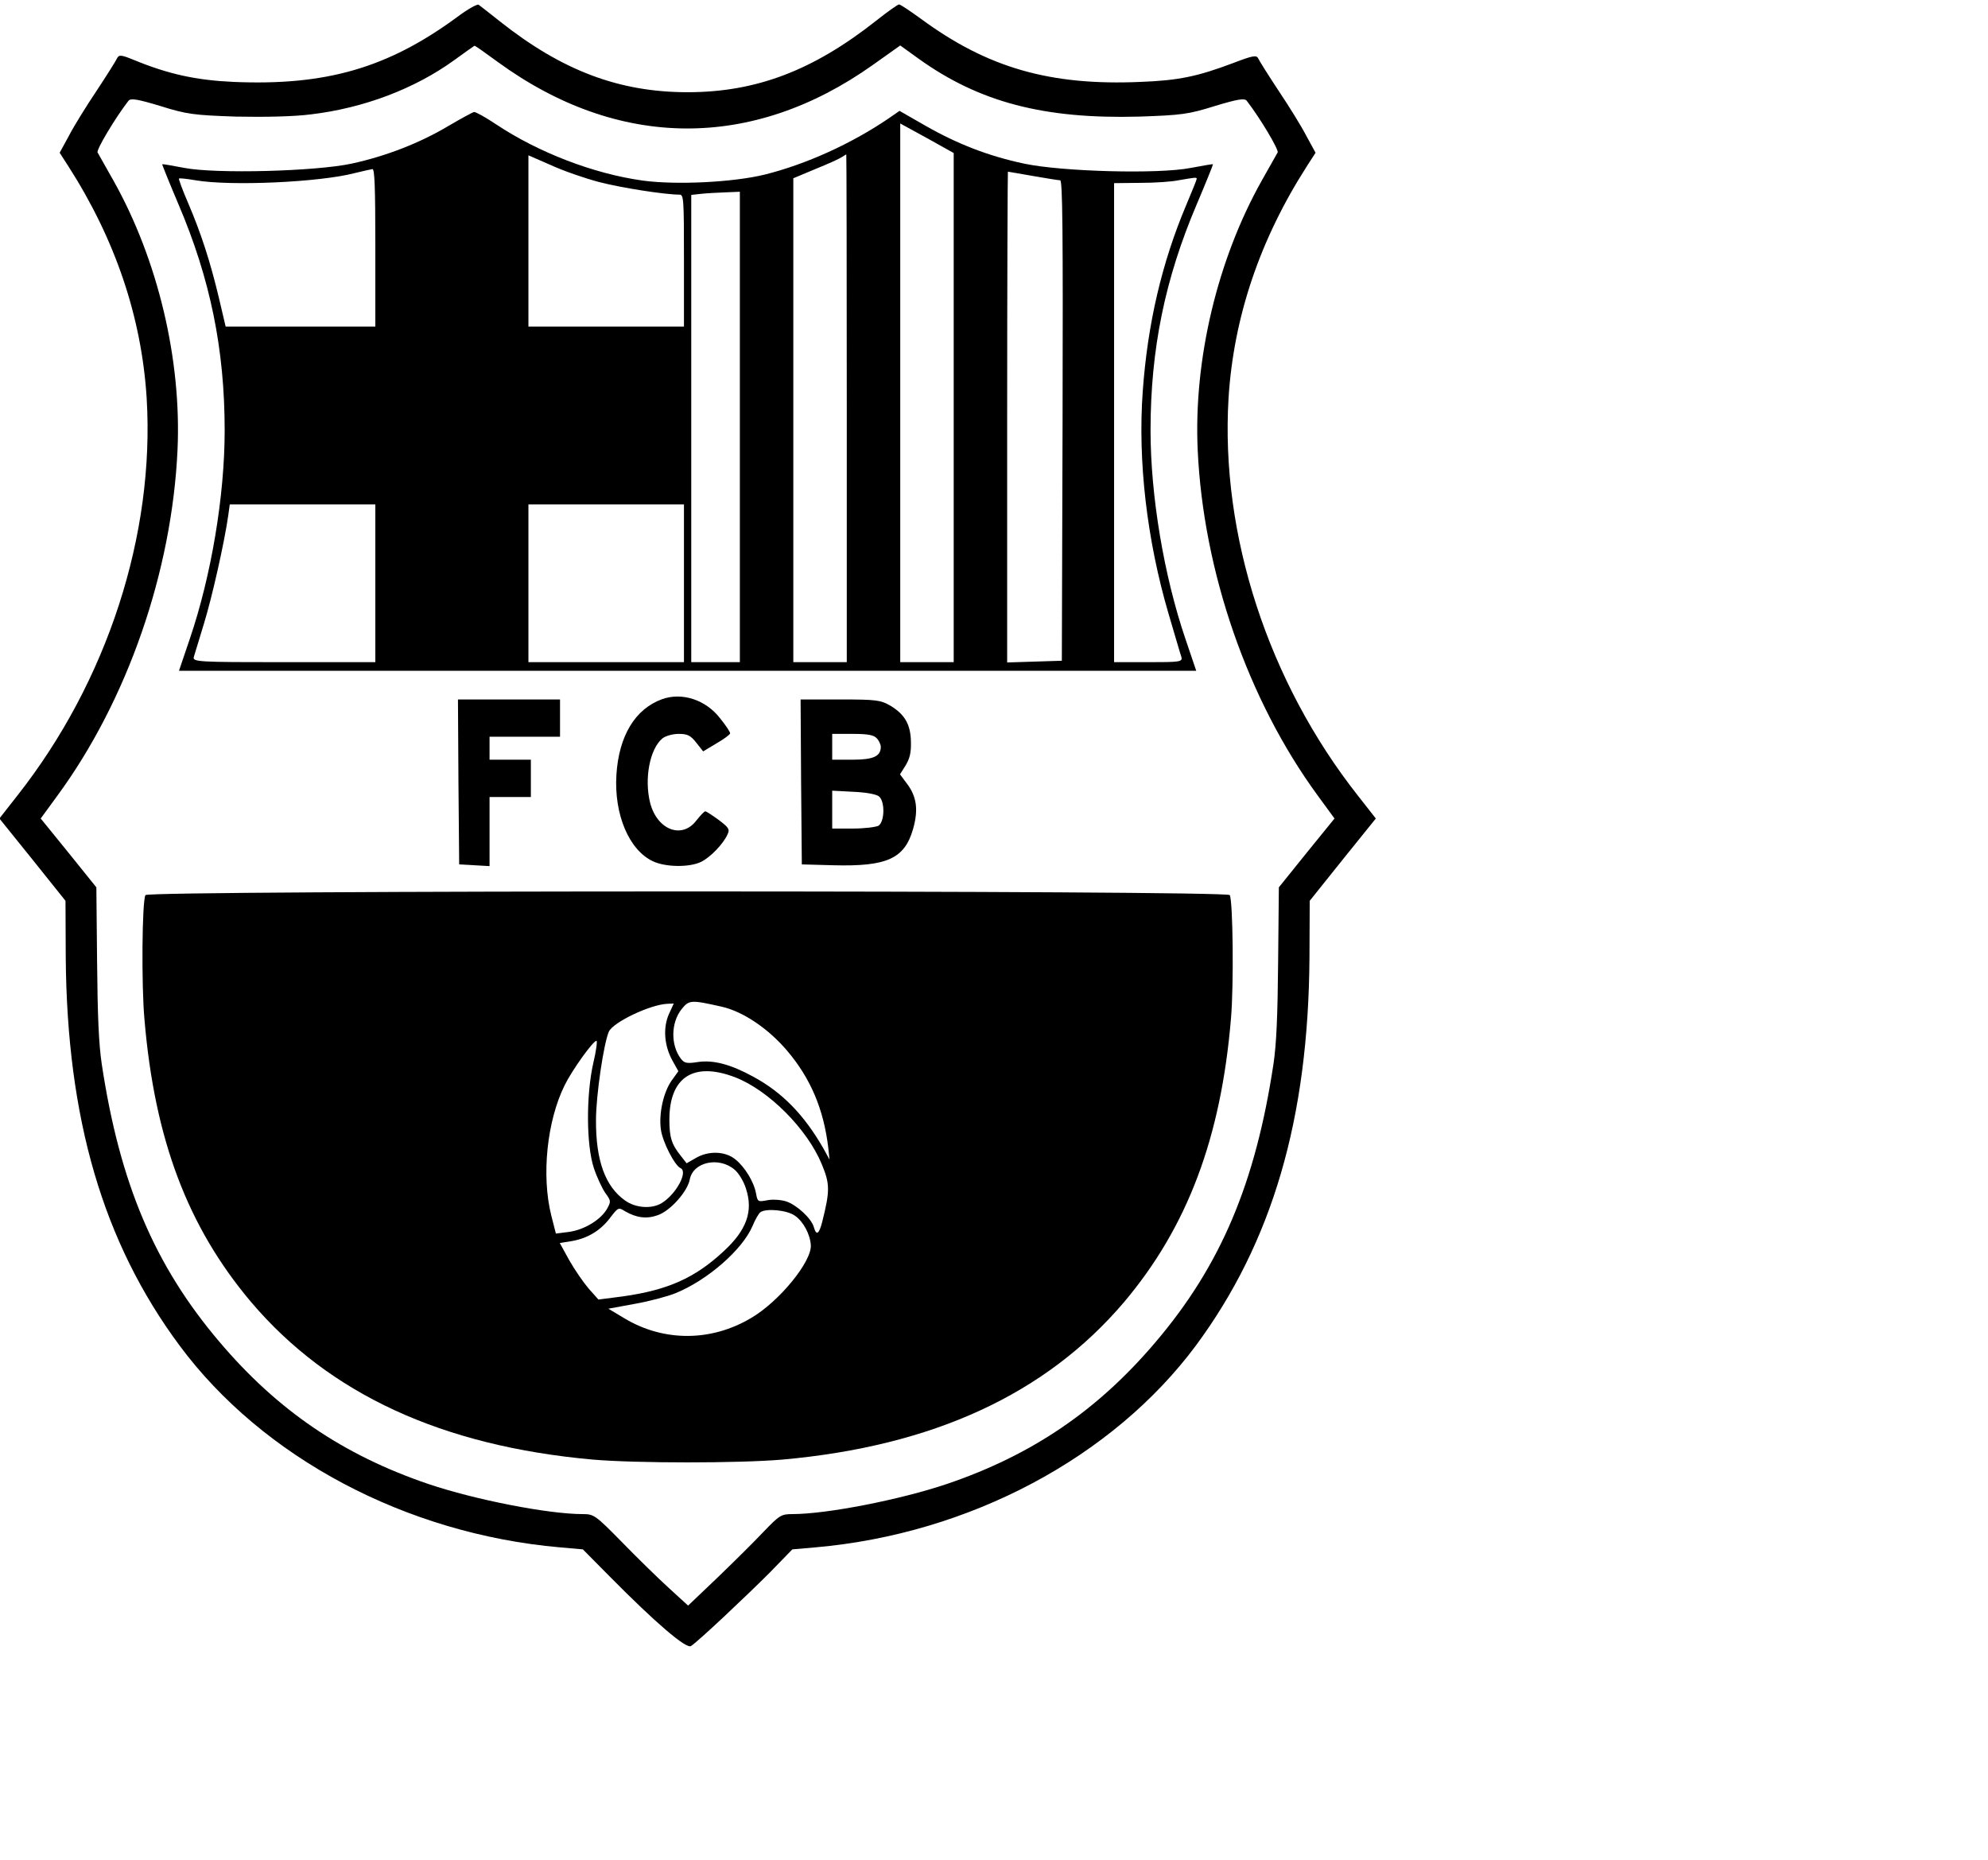 <?xml version="1.0" encoding="UTF-8" standalone="no"?>
<svg
   xmlns:dc="http://purl.org/dc/elements/1.1/"
   xmlns:cc="http://creativecommons.org/ns#"
   xmlns:rdf="http://www.w3.org/1999/02/22-rdf-syntax-ns#"
   xmlns:svg="http://www.w3.org/2000/svg"
   xmlns="http://www.w3.org/2000/svg"
   xmlns:sodipodi="http://sodipodi.sourceforge.net/DTD/sodipodi-0.dtd"
   xmlns:inkscape="http://www.inkscape.org/namespaces/inkscape"
   width="684"
   height="640"
   version="1.1"
   id="svg150"
   sodipodi:docname="Arisius.svg"
   inkscape:version="0.92.1 r15371">
  <defs
     id="defs154" />
  <sodipodi:namedview
     pagecolor="#ffffff"
     bordercolor="#666666"
     borderopacity="1"
     objecttolerance="10"
     gridtolerance="10"
     guidetolerance="10"
     inkscape:pageopacity="0"
     inkscape:pageshadow="2"
     inkscape:window-width="1920"
     inkscape:window-height="1027"
     id="namedview152"
     showgrid="false"
     inkscape:zoom="1.340625"
     inkscape:cx="342"
     inkscape:cy="499.46807"
     inkscape:window-x="-8"
     inkscape:window-y="-8"
     inkscape:window-maximized="1"
     inkscape:current-layer="g168-4" />
  <style
     id="style10">.a{fill:#c6c2a3;stroke-width:1px;}.b{fill:none;stroke-linejoin:round;stroke-width:10;stroke:#000;}.c{fill-opacity:0.8;fill:none;stroke-linejoin:round;stroke-width:4;stroke:#000;}.d{fill-opacity:0.8;fill:none;stroke-linejoin:round;stroke-width:4;stroke:#929291;}.e{fill:#6a526e;stroke-linejoin:round;stroke-width:4;stroke:#000;}.f{fill:#9696ce;stroke-linejoin:round;stroke-width:4;stroke:#000;}.g{fill:#020202;stroke-width:4;stroke:#000;}.h{fill-opacity:0.8;fill:none;stroke-width:2px;stroke:#fff;}.i{fill-opacity:0.8;fill:none;stroke-linejoin:round;stroke-width:4;stroke:#69c5b3;}</style>
  <g
     transform="matrix(27.244,0,0,24.308,-18.582,-1.158)"
     id="g168">
    <g
       transform="matrix(1.023,0,0,1.015,0.033,0.005)"
       id="g168-4">
      <g
         style="fill:#000000;stroke:none"
         transform="matrix(0.003,0,0,-0.004,0.618,23.036)"
         id="g24">
        <path
           inkscape:connector-curvature="0"
           d="m 1885,5688 c -285,-177 -539,-239 -920,-225 -153,6 -267,27 -410,77 -52,18 -60,18 -68,5 -4,-8 -42,-59 -84,-113 -42,-53 -94,-124 -114,-157 l -38,-59 35,-46 C 480,4914 588,4643 609,4361 643,3885 447,3373 77,2975 l -74,-80 136,-143 136,-144 1,-196 c 5,-564 153,-994 468,-1354 342,-391 932,-657 1566,-704 l 94,-7 111,-95 C 2704,90 2830,-1 2849,10 c 28,15 225,172 324,256 l 93,81 95,7 c 633,47 1223,313 1566,704 314,360 463,790 467,1354 l 1,196 136,144 136,143 -74,80 c -370,398 -566,910 -532,1386 21,282 129,553 323,809 l 35,46 -38,59 c -20,33 -72,104 -114,157 -42,54 -80,105 -84,113 -7,12 -22,10 -102,-16 -147,-47 -225,-61 -381,-66 -373,-14 -631,49 -905,220 -44,27 -84,50 -90,50 -5,0 -47,-25 -93,-56 -260,-174 -494,-250 -777,-250 -281,0 -516,75 -771,246 -43,29 -84,56 -89,59 -6,3 -46,-16 -90,-44 z m 168,-155 c 495,-306 1047,-310 1544,-11 l 113,68 77,-47 c 249,-151 515,-210 906,-201 174,5 203,8 312,37 94,24 122,28 131,18 54,-59 133,-171 127,-180 -5,-7 -34,-51 -66,-99 -182,-275 -280,-623 -263,-938 23,-424 206,-872 494,-1205 l 69,-80 -115,-120 -114,-120 -3,-260 c -2,-190 -7,-286 -19,-355 -74,-416 -217,-703 -485,-970 C 4523,832 4253,676 3902,575 3709,520 3408,470 3266,470 c -46,0 -53,-4 -120,-63 -39,-35 -125,-107 -190,-160 l -119,-96 -80,62 c -44,34 -131,106 -193,160 -109,94 -115,97 -161,97 -141,0 -443,50 -635,105 -351,101 -621,257 -859,495 -268,267 -411,554 -485,970 -12,69 -17,165 -19,355 l -3,260 -114,120 -115,120 69,80 c 288,333 471,781 494,1205 17,315 -81,663 -263,938 -32,48 -61,92 -66,99 -6,9 73,121 127,180 9,10 37,6 131,-18 109,-29 138,-32 312,-37 116,-2 239,0 310,8 216,22 425,89 588,189 44,27 82,50 83,50 2,1 45,-25 95,-56 z"
           id="path12" />
        <path
           inkscape:connector-curvature="0"
           d="m 1850,5309 c -117,-59 -256,-105 -398,-131 -149,-27 -557,-36 -687,-15 -49,8 -91,14 -92,13 -1,-1 29,-64 67,-140 131,-260 190,-506 190,-788 0,-228 -55,-507 -144,-728 l -44,-110 h 2093 2093 l -44,110 c -89,221 -144,500 -144,728 0,282 59,528 190,788 38,76 68,139 67,140 -1,1 -42,-5 -92,-13 -133,-22 -529,-13 -685,15 -145,26 -274,68 -408,133 l -105,51 -46,-27 c -153,-88 -338,-159 -508,-195 -129,-27 -364,-37 -503,-21 -203,24 -429,98 -603,196 -44,25 -85,44 -91,43 -6,-1 -54,-23 -106,-49 z m 2080,-981 v -888 h -110 -110 v 939 939 l 110,-51 110,-52 z m -1460,786 c 90,-20 271,-44 331,-44 18,0 19,-11 19,-230 v -230 h -320 -320 v 299 298 l 92,-34 c 51,-20 140,-46 198,-59 z m 1020,-789 v -885 h -110 -110 v 844 843 l 93,33 c 50,17 99,36 107,41 8,4 16,9 18,9 1,0 2,-398 2,-885 z M 1550,4885 V 4610 H 1242 934 l -28,101 c -35,124 -72,222 -126,329 -23,45 -40,84 -38,86 2,2 33,-1 68,-6 144,-21 511,-7 655,25 33,7 66,13 73,14 9,1 12,-60 12,-274 z m 2706,250 c 54,-8 105,-15 112,-15 10,0 12,-171 10,-837 l -3,-838 -112,-3 -113,-3 v 856 c 0,470 2,855 3,855 2,0 48,-7 103,-15 z m 674,-10 c 0,-3 -20,-45 -44,-93 -99,-199 -158,-411 -178,-647 -21,-243 17,-519 106,-776 26,-74 49,-142 53,-151 5,-17 -6,-18 -136,-18 h -141 v 835 835 l 108,1 c 59,0 130,4 157,9 69,10 75,11 75,5 z M 3050,4260 v -820 h -100 -100 v 814 815 l 43,4 c 23,2 68,4 100,5 l 57,2 z M 1550,3715 v -275 h -376 c -354,0 -376,1 -371,18 3,9 22,62 42,117 33,91 84,282 100,378 l 6,37 h 299 300 z m 1270,0 v -275 h -320 -320 v 275 275 h 320 320 z"
           id="path14" />
        <path
           inkscape:connector-curvature="0"
           d="m 2730,3311 c -111,-34 -178,-128 -188,-264 -10,-138 52,-262 150,-301 52,-21 151,-22 199,-2 38,16 92,63 109,97 9,16 4,23 -37,49 -26,16 -51,30 -55,30 -5,0 -21,-15 -37,-32 -59,-66 -161,-33 -190,61 -25,84 -2,188 50,225 13,9 43,16 67,16 36,0 49,-5 72,-30 l 29,-31 55,28 c 31,15 56,31 56,35 0,5 -18,28 -41,52 -59,65 -157,92 -239,67 z"
           id="path16" />
        <path
           inkscape:connector-curvature="0"
           d="m 1892,3023 3,-288 63,-3 62,-3 v 121 120 h 85 85 v 65 65 h -85 -85 v 40 40 h 145 145 v 65 65 h -210 -210 z"
           id="path18" />
        <path
           inkscape:connector-curvature="0"
           d="m 3302,3023 3,-288 129,-3 c 222,-5 294,23 329,127 22,66 15,112 -25,157 l -29,33 23,31 c 17,24 23,44 22,81 -1,61 -24,96 -84,127 -41,20 -58,22 -207,22 h -163 z m 312,151 c 9,-8 16,-22 16,-29 0,-33 -30,-45 -116,-45 h -84 v 45 45 h 84 c 64,0 88,-4 100,-16 z m 10,-203 c 24,-20 21,-87 -3,-101 -11,-5 -58,-10 -105,-10 h -86 v 66 66 l 89,-4 c 53,-2 96,-9 105,-17 z"
           id="path20" />
        <path
           inkscape:connector-curvature="0"
           d="m 604,2628 c -14,-22 -17,-314 -4,-434 42,-419 178,-723 439,-985 322,-321 786,-502 1406,-549 180,-13 600,-13 780,0 620,47 1084,228 1406,549 261,262 399,573 440,989 12,119 8,409 -5,430 -10,17 -4452,17 -4462,0 z m 2371,-389 c 89,-17 193,-77 270,-154 96,-96 150,-203 169,-339 l 5,-40 -26,40 c -79,116 -168,194 -288,249 -93,43 -164,59 -228,51 -45,-6 -56,-4 -70,12 -42,47 -41,125 3,172 31,33 39,33 165,9 z m -217,-26 c -25,-48 -19,-110 14,-161 l 25,-38 -28,-33 c -34,-41 -53,-116 -44,-170 7,-44 57,-126 81,-135 32,-12 -18,-91 -78,-122 -41,-21 -107,-17 -150,9 -82,49 -121,140 -120,281 0,86 32,268 53,308 18,33 169,94 240,97 l 27,1 z m -311,-170 c -30,-113 -29,-286 2,-366 12,-31 34,-71 47,-87 24,-28 24,-30 8,-55 -25,-38 -92,-73 -155,-81 l -56,-6 -19,63 c -41,139 -18,329 55,454 30,52 117,155 131,155 4,0 -1,-35 -13,-77 z m 583,-50 c 138,-45 297,-180 357,-303 34,-69 34,-93 2,-201 -13,-43 -24,-49 -34,-20 -9,31 -71,79 -114,91 -22,6 -57,8 -79,4 -37,-6 -39,-5 -45,22 -8,41 -46,94 -86,121 -42,29 -112,30 -163,4 l -37,-18 -24,26 c -38,40 -47,65 -47,126 0,149 100,203 270,148 z m -2,-322 c 17,-12 38,-41 47,-66 31,-79 3,-145 -92,-219 -118,-93 -230,-135 -414,-157 l -101,-11 -40,38 c -22,22 -58,66 -80,99 l -39,60 51,7 c 66,10 119,38 158,83 31,34 33,35 59,21 47,-23 89,-28 135,-14 52,15 123,83 132,125 14,61 120,80 184,34 z m 249,-161 c 34,-20 62,-64 65,-102 5,-57 -130,-197 -245,-254 -164,-83 -359,-84 -521,-2 l -67,34 109,17 c 60,9 135,26 167,37 131,45 275,151 317,234 11,23 26,44 32,48 23,15 111,8 143,-12 z"
           id="path22" />
      </g>
    </g>
  </g>
</svg>
